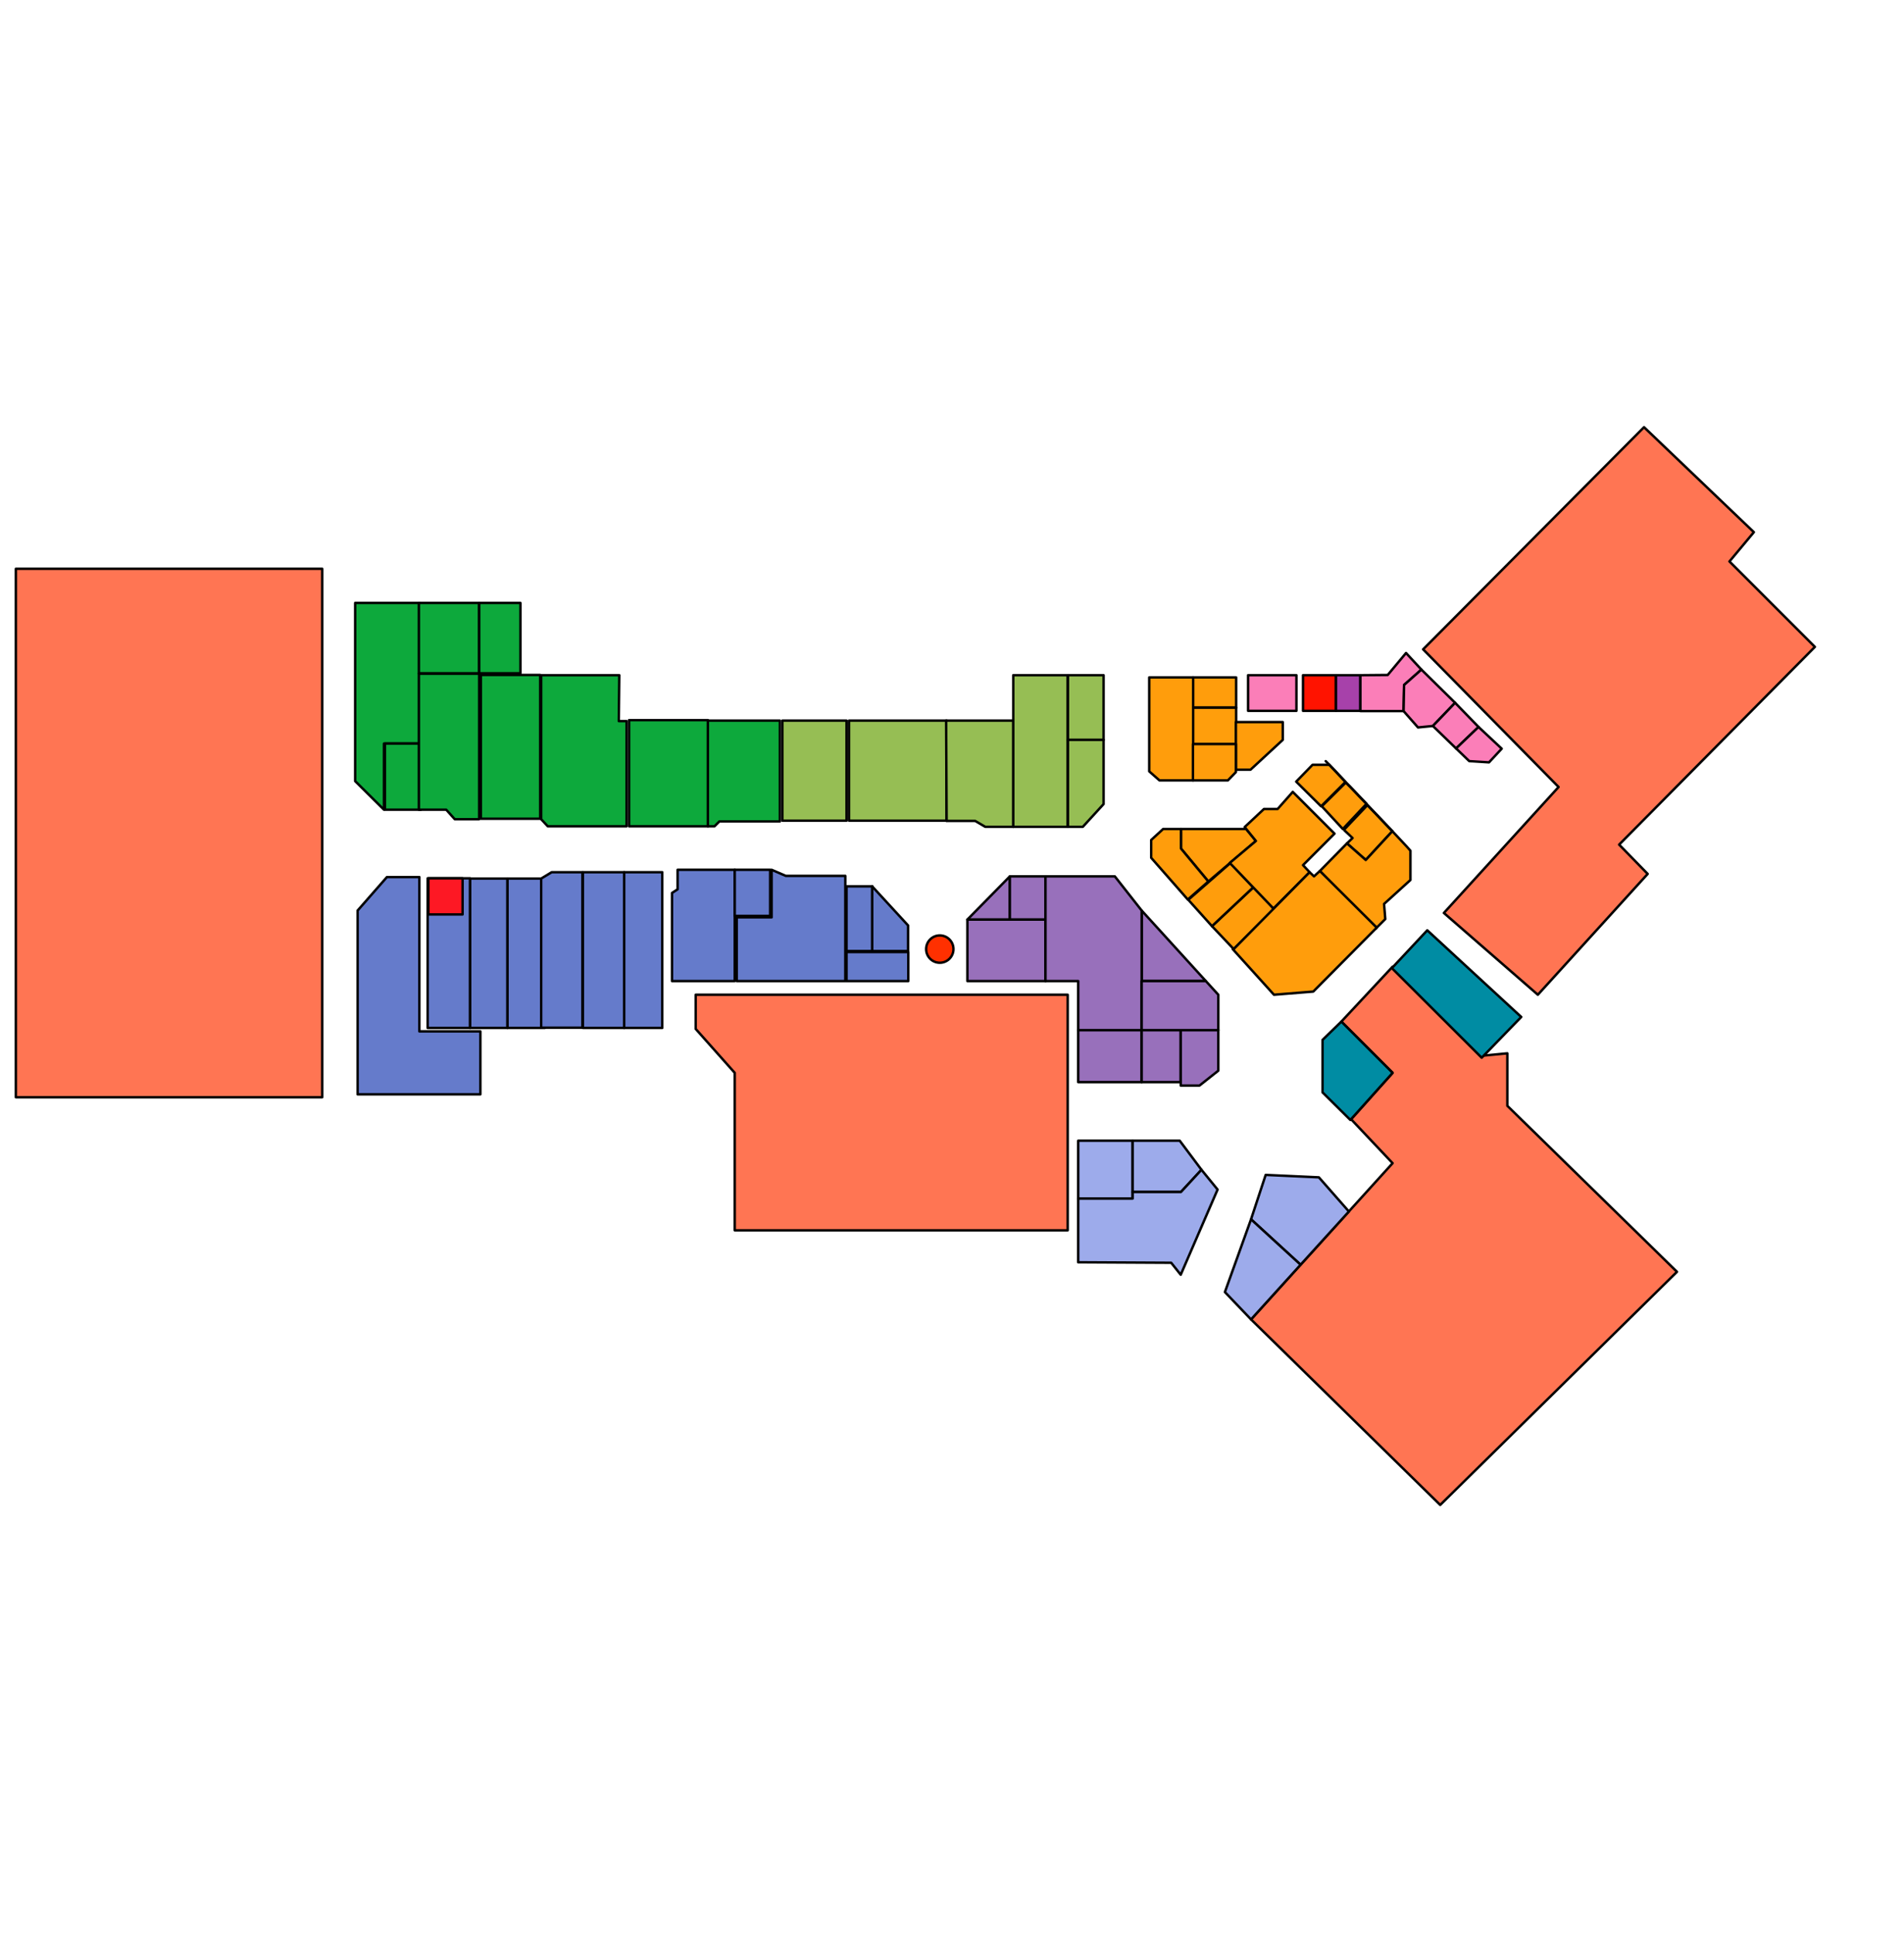 <?xml version="1.0" encoding="utf-8"?>
<!-- Generator: Adobe Illustrator 17.1.0, SVG Export Plug-In . SVG Version: 6.00 Build 0)  -->
<!DOCTYPE svg PUBLIC "-//W3C//DTD SVG 1.1//EN" "http://www.w3.org/Graphics/SVG/1.1/DTD/svg11.dtd">
<svg version="1.1" xmlns="http://www.w3.org/2000/svg" xmlns:xlink="http://www.w3.org/1999/xlink" x="0px" y="0px"
	 viewBox="0 0 780 792" enable-background="new 0 0 780 792" xml:space="preserve">
<g id="Layer_1">
	
		<rect x="257.7" y="295" fill="#0DA93C" stroke="#000000" stroke-linecap="round" stroke-linejoin="round" stroke-miterlimit="10" width="32.3" height="43.5"/>
	
		<rect x="320.5" y="295.2" fill="#96BE54" stroke="#000000" stroke-linecap="round" stroke-linejoin="round" stroke-miterlimit="10" width="26.3" height="41"/>
	
		<rect x="347.8" y="295.2" fill="#96BE54" stroke="#000000" stroke-linecap="round" stroke-linejoin="round" stroke-miterlimit="10" width="40" height="41"/>
	<polygon fill="#96BE54" stroke="#000000" stroke-linecap="round" stroke-linejoin="round" stroke-miterlimit="10" points="
		415.1,338.7 403.6,338.7 399.5,336.3 387.8,336.3 387.6,295.2 415.1,295.2 	"/>
	
		<rect x="415.1" y="276.6" fill="#96BE54" stroke="#000000" stroke-linecap="round" stroke-linejoin="round" stroke-miterlimit="10" width="22.3" height="62.1"/>
	
		<rect x="437.5" y="276.6" fill="#96BE54" stroke="#000000" stroke-linecap="round" stroke-linejoin="round" stroke-miterlimit="10" width="14.6" height="26.5"/>
	<polygon fill="#96BE54" stroke="#000000" stroke-linecap="round" stroke-linejoin="round" stroke-miterlimit="10" points="
		443.6,338.7 437.5,338.7 437.5,303.1 452.1,303.1 452.1,329.4 	"/>
	<polygon fill="#FF7553" stroke="#000000" stroke-linecap="round" stroke-linejoin="round" stroke-miterlimit="10" points="
		638.5,322.4 591.5,374 630,407.5 675,358 663.3,346 743.5,265 708.5,230 718.5,218 673.5,175 583,266 	"/>
	<polygon fill="#FF7553" stroke="#000000" stroke-linecap="round" stroke-linejoin="round" stroke-miterlimit="10" points="
		512.5,540.5 570.5,476.5 553.5,458.5 570.5,439.5 549.5,418.5 570.5,396 607,432.5 617.5,431.5 617.5,453 687,521 590,616.5 	"/>
	<polygon fill="#FF7553" stroke="#000000" stroke-linecap="round" stroke-linejoin="round" stroke-miterlimit="10" points="
		285,407.5 285,421.5 301,439.5 301,504 437.4,504 437.4,407.5 	"/>
	<polygon fill="#0DA93C" stroke="#000000" stroke-linecap="round" stroke-linejoin="round" stroke-miterlimit="10" points="
		319.5,336.5 294.7,336.5 292.7,338.5 290,338.5 290,295.2 319.5,295.2 	"/>
	<polyline fill="#9DABEB" stroke="#000000" stroke-linecap="round" stroke-linejoin="round" stroke-miterlimit="10" points="
		512.5,499.5 518.5,481.3 540.3,482.3 552.6,496.3 532.8,518.1 512.5,499.5 	"/>
	<path fill="#196B36" stroke="#000000" stroke-linecap="round" stroke-linejoin="round" stroke-miterlimit="10" d="M552.6,496.3"/>
	<polygon fill="#008CA3" stroke="#000000" stroke-linecap="round" stroke-linejoin="round" stroke-miterlimit="10" points="
		607,433.3 623.2,416.6 584.7,381.1 570.2,396.6 	"/>
	<polygon fill="#008CA3" stroke="#000000" stroke-linecap="round" stroke-linejoin="round" stroke-miterlimit="10" points="
		541.8,426 541.8,447.5 553.2,458.8 570.5,439.5 549.5,418.5 	"/>
	<polygon fill="#657BCB" stroke="#000000" stroke-linecap="round" stroke-linejoin="round" stroke-miterlimit="10" points="
		275.3,365.8 277.6,364.3 277.6,356.3 301,356.3 301,401.9 275.3,401.9 	"/>
	
		<rect x="301" y="356.3" fill="#657BCB" stroke="#000000" stroke-linecap="round" stroke-linejoin="round" stroke-miterlimit="10" width="14.5" height="18.9"/>
	<polygon fill="#657BCB" stroke="#000000" stroke-linecap="round" stroke-linejoin="round" stroke-miterlimit="10" points="
		316.1,356.3 316.1,375.8 301.8,375.8 301.8,401.9 346.3,401.9 346.3,358.8 321.9,358.8 	"/>
	
		<rect x="175.2" y="359.8" fill="#657BCB" stroke="#000000" stroke-linecap="round" stroke-linejoin="round" stroke-miterlimit="10" width="17.4" height="61.3"/>
	<polygon fill="#9870BB" stroke="#000000" stroke-linecap="round" stroke-linejoin="round" stroke-miterlimit="10" points="
		467.7,373 467.7,401.9 494,401.9 	"/>
	<polygon fill="#9870BB" stroke="#000000" stroke-linecap="round" stroke-linejoin="round" stroke-miterlimit="10" points="
		413.7,359 396.3,376.7 413.7,376.7 	"/>
	
		<rect x="413.7" y="359" fill="#9870BB" stroke="#000000" stroke-linecap="round" stroke-linejoin="round" stroke-miterlimit="10" width="14.7" height="17.7"/>
	
		<rect x="396.3" y="376.7" fill="#9870BB" stroke="#000000" stroke-linecap="round" stroke-linejoin="round" stroke-miterlimit="10" width="32" height="25.2"/>
	
		<rect x="441.7" y="422" fill="#9870BB" stroke="#000000" stroke-linecap="round" stroke-linejoin="round" stroke-miterlimit="10" width="26" height="21.3"/>
	
		<rect x="467.7" y="422" fill="#9870BB" stroke="#000000" stroke-linecap="round" stroke-linejoin="round" stroke-miterlimit="10" width="16" height="21.3"/>
	<polygon fill="#9870BB" stroke="#000000" stroke-linecap="round" stroke-linejoin="round" stroke-miterlimit="10" points="
		491.4,444.7 483.7,444.7 483.7,422 499.1,422 499.1,438.6 	"/>
	<polygon fill="#9870BB" stroke="#000000" stroke-linecap="round" stroke-linejoin="round" stroke-miterlimit="10" points="
		428.3,359 456.7,359 467.7,373 467.7,422 441.7,422 441.7,401.9 428.3,401.9 	"/>
	<polygon fill="#FF9D0C" stroke="#000000" stroke-linecap="round" stroke-linejoin="round" stroke-miterlimit="10" points="
		496.5,379.4 513.9,363.1 521.9,372.4 505.4,388.8 	"/>
	<polygon fill="#FF9D0C" stroke="#000000" stroke-linecap="round" stroke-linejoin="round" stroke-miterlimit="10" points="
		483.8,339.6 483.8,347.6 495,361.1 514.5,344.5 510.5,339.6 	"/>
	<polygon fill="#FF9D0C" stroke="#000000" stroke-linecap="round" stroke-linejoin="round" stroke-miterlimit="10" points="
		486.8,368.6 504.1,353.5 513.4,363.5 496.5,379.4 	"/>
	<polygon fill="#FF9D0C" stroke="#000000" stroke-linecap="round" stroke-linejoin="round" stroke-miterlimit="10" points="
		483.8,339.6 476.5,339.6 471.6,344.1 471.6,351.4 486.6,368.5 495,361.1 483.8,347.6 	"/>
	<polygon fill="#FF9D0C" stroke="#000000" stroke-linecap="round" stroke-linejoin="round" stroke-miterlimit="10" points="
		509.9,338.8 517.8,331.4 523.4,331.4 529.6,324.4 546.7,341.5 533.8,354.4 536.5,357.3 521.7,372.2 503.8,353.5 514.5,344.5 	"/>
	
		<rect x="346.8" y="390" fill="#657BCB" stroke="#000000" stroke-linecap="round" stroke-linejoin="round" stroke-miterlimit="10" width="25.3" height="11.9"/>
	
		<rect x="346.8" y="363.1" fill="#657BCB" stroke="#000000" stroke-linecap="round" stroke-linejoin="round" stroke-miterlimit="10" width="10.6" height="26.5"/>
	<polygon fill="#657BCB" stroke="#000000" stroke-linecap="round" stroke-linejoin="round" stroke-miterlimit="10" points="
		372,389.6 357.3,389.6 357.3,363.1 372,379.1 	"/>
	<polygon fill="#9870BB" stroke="#000000" stroke-linecap="round" stroke-linejoin="round" stroke-miterlimit="10" points="
		467.7,401.9 467.7,422 499.1,422 499.1,407.5 494,401.9 	"/>
	
		<rect x="441.7" y="467.3" fill="#9DABEB" stroke="#000000" stroke-linecap="round" stroke-linejoin="round" stroke-miterlimit="10" width="22.3" height="23.7"/>
	<polygon fill="#9DABEB" stroke="#000000" stroke-linecap="round" stroke-linejoin="round" stroke-miterlimit="10" points="
		464,467.3 483.3,467.3 492.2,479.2 483.8,488.3 464,488.3 	"/>
	<polygon fill="#9DABEB" stroke="#000000" stroke-linecap="round" stroke-linejoin="round" stroke-miterlimit="10" points="
		441.7,491 464,491 464,488.3 483.8,488.3 492.2,479.2 498.8,487.3 483.7,522.2 479.8,517.3 441.7,517.1 	"/>
	
		<rect x="488.7" y="277.5" fill="#FF9D0C" stroke="#000000" stroke-linecap="round" stroke-linejoin="round" stroke-miterlimit="10" width="17.7" height="12.4"/>
	
		<rect x="488.7" y="289.9" fill="#FF9E0C" stroke="#000000" stroke-linecap="round" stroke-linejoin="round" stroke-miterlimit="10" width="17.7" height="15"/>
	<polygon fill="#FF9D0C" stroke="#000000" stroke-linecap="round" stroke-linejoin="round" stroke-miterlimit="10" points="
		488.8,319.7 475,319.7 470.8,316 470.8,277.5 488.8,277.5 	"/>
	<polygon fill="#FF9D0C" stroke="#000000" stroke-linecap="round" stroke-linejoin="round" stroke-miterlimit="10" points="
		506.3,295.8 525.5,295.8 525.5,303.1 512.3,315.3 506.3,315.3 	"/>
	<polygon fill="#FF9D0C" stroke="#000000" stroke-linecap="round" stroke-linejoin="round" stroke-miterlimit="10" points="
		488.7,304.8 506.3,304.8 506.3,316.3 503,319.7 488.7,319.7 	"/>
	<polygon fill="#FF9D0C" stroke="#000000" stroke-linecap="round" stroke-linejoin="round" stroke-miterlimit="10" points="
		551.2,320.3 541.2,330.3 531,320.2 537.7,313.3 544.6,313.3 	"/>
	<polygon fill="#FF9D0C" stroke="#000000" stroke-linecap="round" stroke-linejoin="round" stroke-miterlimit="10" points="
		559.8,329.3 550.1,339.6 541.5,330.3 551.3,320.6 553.2,322.4 553.3,322.5 	"/>
	<polygon fill="#FF9E0C" stroke="#000000" stroke-linecap="round" stroke-linejoin="round" stroke-miterlimit="10" points="
		570.4,340.5 560.2,329.8 550.7,339.8 550.7,340.1 554.1,343.3 551.8,345.5 559.5,352.3 570.4,340.5 	"/>
	<polygon fill="#FF9D0C" stroke="#000000" stroke-linecap="round" stroke-linejoin="round" stroke-miterlimit="10" points="
		570.4,340.5 570.4,340.5 559.5,352.3 551.8,345.5 540.7,356.8 563.5,380.5 567.5,376.5 567,370.3 577.8,360.5 577.8,348.5 
		576.3,346.8 	"/>
	
		<rect x="511.3" y="276.6" fill="#FB7EB8" stroke="#000000" stroke-linecap="round" stroke-linejoin="round" stroke-miterlimit="10" width="19.8" height="14.6"/>
	
		<rect x="533.8" y="276.6" fill="#FF1300" stroke="#000000" stroke-linecap="round" stroke-linejoin="round" stroke-miterlimit="10" width="13.5" height="14.6"/>
	
		<rect x="547.3" y="276.6" fill="#A741AA" stroke="#000000" stroke-linecap="round" stroke-linejoin="round" stroke-miterlimit="10" width="10" height="14.6"/>
	<polygon fill="#FB7EB8" stroke="#000000" stroke-linecap="round" stroke-linejoin="round" stroke-miterlimit="10" points="
		557.3,276.6 568.5,276.5 576,267.5 582.3,274.3 575.2,280.6 575,291.3 557.3,291.3 	"/>
	<polygon fill="#FB7EB8" stroke="#000000" stroke-linecap="round" stroke-linejoin="round" stroke-miterlimit="10" points="
		575,291.3 575.2,280.6 582.3,274.3 596.1,287.9 587,297.4 580.9,298 	"/>
	<polygon fill="#FB7EB8" stroke="#000000" stroke-linecap="round" stroke-linejoin="round" stroke-miterlimit="10" points="
		596.5,306.6 605.7,297.8 596.1,287.9 587,297.4 	"/>
	<polygon fill="#FB7EB8" stroke="#000000" stroke-linecap="round" stroke-linejoin="round" stroke-miterlimit="10" points="
		601.9,311.8 610,312.3 615.2,306.7 605.7,297.8 596.5,306.6 	"/>
	<polyline fill="#FF9D0C" stroke="#000000" stroke-linecap="round" stroke-linejoin="round" stroke-miterlimit="10" points="
		505.4,388.8 536.5,357.3 538.3,359 540.7,356.8 564,380 538,406.2 521.9,407.5 505,388.8 	"/>
	<polyline fill="none" stroke="#000000" stroke-linecap="round" stroke-linejoin="round" stroke-miterlimit="10" points="
		570.4,340.5 570.4,340.5 560.2,329.8 559.8,329.3 553.3,322.5 553.2,322.4 551.2,320.3 544.6,313.3 543.1,311.8 	"/>
	
		<circle fill="#FF3000" stroke="#000000" stroke-linecap="round" stroke-linejoin="round" stroke-miterlimit="10" cx="385" cy="388.8" r="5.6"/>
</g>
<g id="Layer_2">
	
		<rect x="6.5" y="233" fill="#FF7553" stroke="#000000" stroke-linecap="round" stroke-linejoin="round" stroke-miterlimit="10" width="125.5" height="216.5"/>
	<polygon fill="#657BCB" stroke="#000000" stroke-linecap="round" stroke-linejoin="round" stroke-miterlimit="10" points="
		146.5,373 158.5,359.3 171.8,359.3 171.8,422.5 196.8,422.5 196.8,448.3 146.5,448.3 	"/>
	
		<rect x="175.5" y="359.8" fill="#FD1824" stroke="#000000" stroke-linecap="round" stroke-linejoin="round" stroke-miterlimit="10" width="14" height="14.8"/>
	
		<rect x="192.6" y="359.9" fill="#657BCB" stroke="#000000" stroke-linecap="round" stroke-linejoin="round" stroke-miterlimit="10" width="15.3" height="61.2"/>
	
		<rect x="207.9" y="359.9" fill="#657BCB" stroke="#000000" stroke-linecap="round" stroke-linejoin="round" stroke-miterlimit="10" width="15.3" height="61.2"/>
	
		<rect x="238.8" y="357.3" fill="#657BCB" stroke="#000000" stroke-linecap="round" stroke-linejoin="round" stroke-miterlimit="10" width="16.9" height="63.8"/>
	<polygon fill="#657BCB" stroke="#000000" stroke-linecap="round" stroke-linejoin="round" stroke-miterlimit="10" points="
		238.6,421 221.7,421 221.7,359.9 226,357.3 238.6,357.3 	"/>
	
		<rect x="255.7" y="357.3" fill="#657BCB" stroke="#000000" stroke-linecap="round" stroke-linejoin="round" stroke-miterlimit="10" width="15.6" height="63.8"/>
	<polygon fill="#0DA93C" stroke="#000000" stroke-linecap="round" stroke-linejoin="round" stroke-miterlimit="10" points="
		145.5,247 172,247 172,304.6 157.3,304.6 157.3,331.7 145.5,320 	"/>
	
		<rect x="171.6" y="247" fill="#0DA93C" stroke="#000000" stroke-linecap="round" stroke-linejoin="round" stroke-miterlimit="10" width="24.7" height="28.8"/>
	
		<rect x="157.7" y="304.6" fill="#0DA93C" stroke="#000000" stroke-linecap="round" stroke-linejoin="round" stroke-miterlimit="10" width="14.7" height="27.1"/>
	
		<rect x="196.3" y="247" fill="#0DA93C" stroke="#000000" stroke-linecap="round" stroke-linejoin="round" stroke-miterlimit="10" width="16.9" height="28.8"/>
	<polygon fill="#0DA93C" stroke="#000000" stroke-linecap="round" stroke-linejoin="round" stroke-miterlimit="10" points="
		196.3,335.6 186.3,335.6 182.8,331.7 171.6,331.7 171.6,276 196.3,276 	"/>
	
		<rect x="197" y="276.5" fill="#0DA93C" stroke="#000000" stroke-linecap="round" stroke-linejoin="round" stroke-miterlimit="10" width="24.3" height="58.9"/>
	<polygon fill="#0DA93C" stroke="#000000" stroke-linecap="round" stroke-linejoin="round" stroke-miterlimit="10" points="
		256.7,338.5 224.4,338.5 221.7,335.6 221.7,276.6 240,276.6 253.7,276.6 253.5,295.4 256.7,295.4 	"/>
	<polygon fill="#9DABEB" stroke="#000000" stroke-linecap="round" stroke-linejoin="round" stroke-miterlimit="10" points="
		501.8,529.3 512.5,499.5 532.8,518.1 512.5,540.5 	"/>
</g>
</svg>
